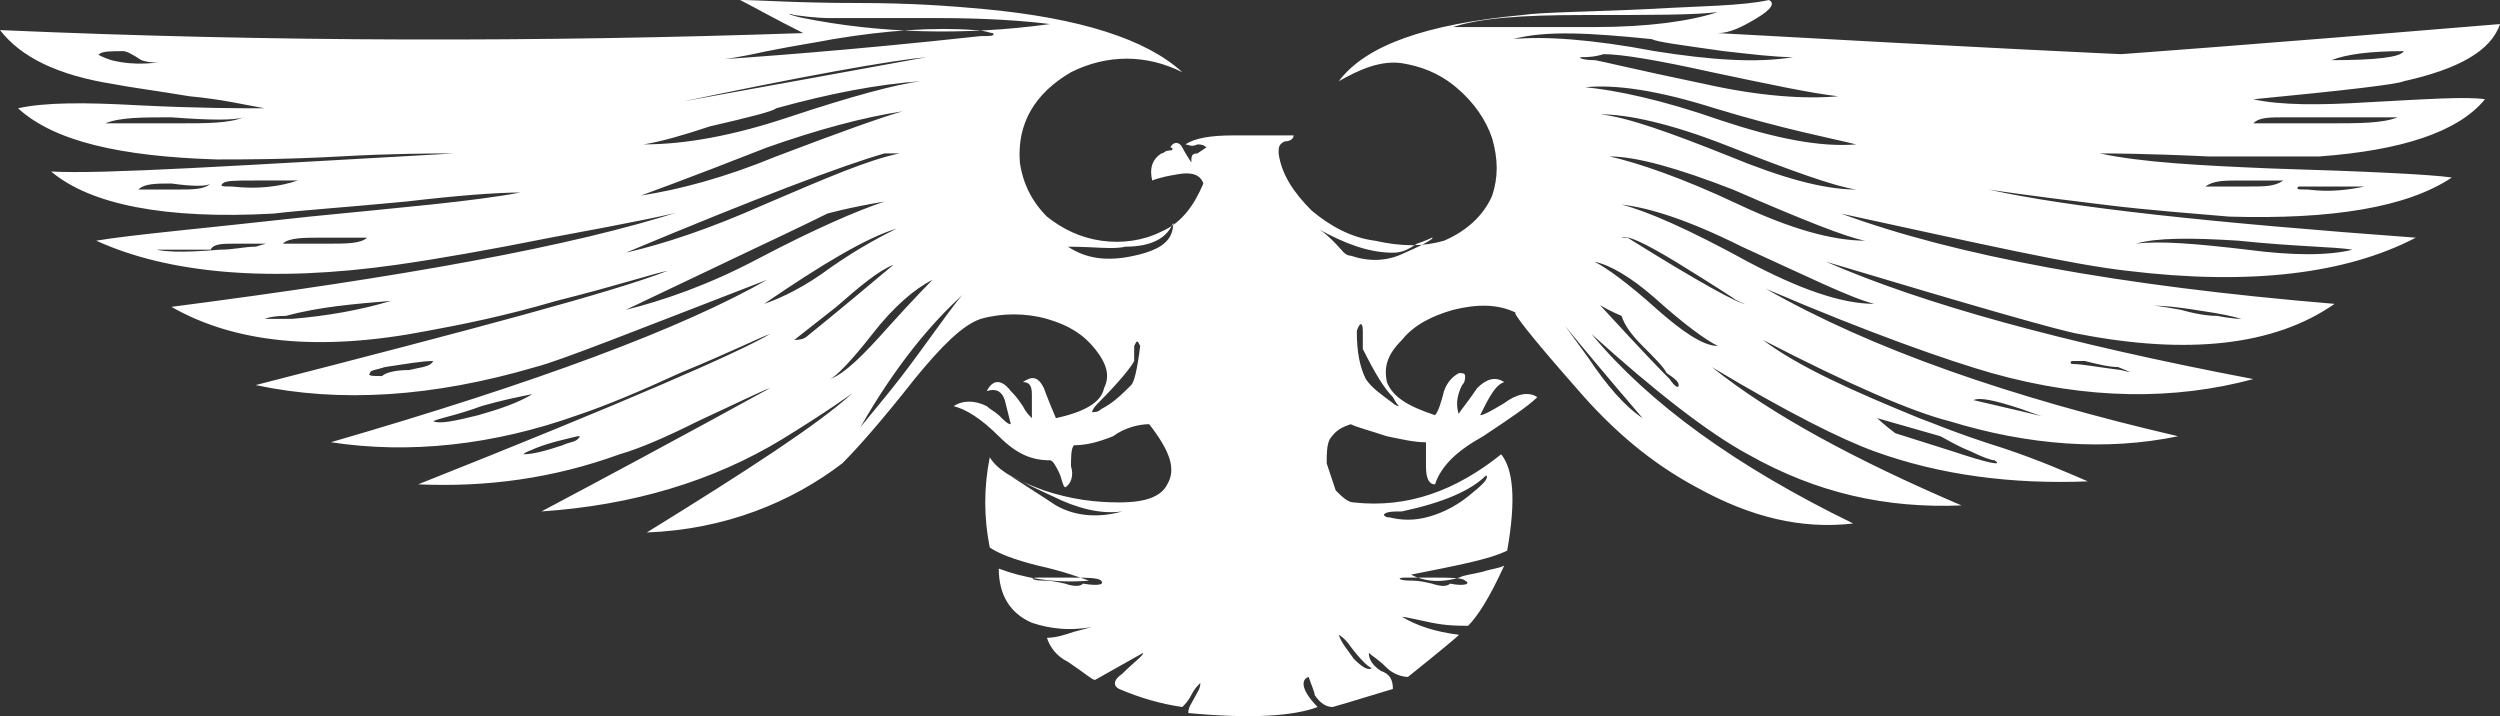 <svg version="1.1" id="图层_1" x="0px" y="0px" width="264.325px" height="75.716px" viewBox="0 0 264.325 75.716" enable-background="new 0 0 264.325 75.716" xml:space="preserve" xmlns="http://www.w3.org/2000/svg" xmlns:xlink="http://www.w3.org/1999/xlink" xmlns:xml="http://www.w3.org/XML/1998/namespace">
  <rect x="0" y="0" width="264.325" height="75.716" fill="#333333" stroke="none"/>
  <path fill="#FFFFFF" d="M224.247,5.726c0,0,13.359-0.954,40.078-3.181c-0.955,2.862-4.453,4.771-10.178,6.043
	c-0.637,0.318-6.045,0.954-15.904,1.909c2.861,0.636,6.997,0.636,12.087,0.317c6.043-0.317,10.496-0.636,12.405-0.317
	c-2.863,3.498-8.906,5.407-17.495,6.043c-2.862,0-6.997,0-11.769,0c-6.68-0.318-10.497-0.318-11.451-0.318
	c4.453,0.954,10.496,1.272,18.131,1.591c10.496,0.318,16.857,0.637,19.084,0.954c-4.771,3.181-12.723,4.453-23.537,4.135
	c-3.5-0.318-8.271-0.636-13.359-1.271c-7.952-0.954-12.088-1.591-12.088-1.591c8.588,1.908,23.538,3.498,45.168,5.089
	c-7.316,3.817-17.494,5.09-30.535,3.499c-5.727-0.636-15.587-2.863-30.219-6.044c12.088,4.454,29.264,7.635,52.166,9.543
	c-6.361,4.453-15.586,5.407-27.037,3.181c-1.908-0.317-10.814-2.862-26.719-7.634c10.179,4.453,25.129,8.588,45.168,12.405
	c-8.271,2.227-17.495,2.227-27.674-0.637c-4.453-1.271-12.723-4.135-23.855-8.906c11.133,6.361,25.764,11.451,43.576,15.587
	c-7.634,1.59-15.903,0.954-24.174-1.591c-3.816-0.954-10.496-3.816-19.721-8.588c3.816,2.862,9.543,5.407,16.54,8.27
	c0.954,0.318,3.817,1.591,8.906,3.181c3.817,1.272,6.681,2.545,8.906,3.499c-7.952,0.318-15.587-0.636-22.584-3.181
	c-3.499-1.272-9.224-4.135-17.176-8.906c6.361,5.09,15.269,9.86,26.401,14.632c-7.953,0.318-15.269-1.272-22.584-5.408
	c-4.136-2.226-9.861-6.679-16.541-12.723c6.045,7.316,15.268,13.996,27.674,20.039c-5.408,0.636-10.814-0.636-16.541-3.816
	c-4.771-2.545-8.906-6.044-12.723-10.497c-4.771-5.407-6.998-8.27-6.361-7.952c-1.908-0.954-4.136-0.954-6.68-0.317
	c-2.228,0.636-4.137,1.59-5.408,3.181c-1.59,1.59-1.908,2.862-1.59,4.453c0.637,1.59,2.227,2.545,5.09,3.499
	c0.316-0.318,0.635-1.272,0.953-2.545c0.318-0.954,0.954-1.591,1.59-1.909c0.318,0,0.637,0,0.637,0.318s0,0.637-0.318,0.955
	c-0.636,1.271-0.636,2.227-0.318,3.181c-0.317,0,0.637-0.954,1.909-2.863c0.954-0.954,1.909-1.272,2.862-0.636
	c-0.953,0.318-1.59,1.59-2.544,3.499c0.318,0,0.954-0.318,2.544-1.272c1.273-0.955,2.545-1.272,3.5-0.637
	c-0.955,0.955-2.863,2.227-5.726,4.136c-2.863,1.59-4.454,3.181-5.089,5.089c-0.638,0-0.955-0.637-0.955-1.908
	c0-0.318,0-0.637,0-1.273c0-0.636,0-0.953,0-1.271c-1.273,0-2.545-0.318-4.135-0.637c-1.909-0.636-3.182-0.954-3.817-1.272
	c-0.954,0.318-1.591,0.637-2.227,1.591c-0.318,0.637-0.318,1.59-0.318,2.545c0.318,0.954,0.638,1.908,0.954,2.863
	c0.637,0.635,1.273,1.271,1.908,1.271c5.727,0.637,10.815-1.271,15.587-5.09c1.272,1.591,1.591,4.771,0.636,10.18
	c-1.908,0.953-5.407,1.59-10.178,2.544c1.271,0.637,2.863,0.954,5.088,0.318c0.637-0.318,1.273-0.318,2.546-0.637
	c0.954-0.317,1.591-0.317,2.226-0.636c-1.59,3.499-2.862,5.407-3.816,6.362c-0.955,0-2.227,0-3.817-0.318s-2.862-0.637-3.181-0.637
	c1.59,0.955,3.5,1.59,6.043,1.908c-0.317,0.318-2.225,1.909-5.406,4.453c-0.637,0-1.59-0.317-2.227-0.954
	c-0.954-0.954-1.591-1.271-1.909-1.59c0,0.636,0.318,1.271,1.272,1.908c0.955,0.318,1.273,0.954,1.273,1.908
	c-4.137,1.273-6.361,1.908-6.361,1.908c-0.638,0-1.273-0.317-1.91-1.271c0-0.318-0.318-0.954-0.637-1.909
	c-0.953,0.318-0.635,1.591,0.955,3.181c-2.545,0.955-6.998,1.273-13.678,0.637c0-0.637,0.318-0.954,0.637-1.59
	c0.318-0.637,0.637-0.955,0.637-1.591c-0.318,0.318-0.637,0.636-0.955,1.272s-0.637,0.954-0.954,1.271
	c-2.227-0.317-4.453-0.953-6.681-1.908c-0.635-0.317-0.635-0.954,0.319-1.59c1.272-1.273,2.226-1.908,2.226-2.227l-5.088,2.862
	c-0.318,0-0.955-0.636-2.863-1.908c-1.272-0.636-1.908-1.59-2.227-2.545c0.954,0,1.908-0.318,2.862-0.636
	c1.272-0.318,2.228-0.636,2.545-0.636c-2.862,0.636-5.089,0.317-6.997-0.318c-2.228-0.954-3.5-2.862-3.5-5.726
	c2.545,0.954,5.726,1.59,9.543,1.272c-0.955-0.318-2.545-0.954-5.408-1.591c-2.545-0.637-4.135-1.272-5.088-1.908
	c-0.637-3.181-0.637-6.361,0-9.543c0.953,1.591,3.18,2.545,5.725,3.5c2.863,0.953,5.408,1.271,7.951,1.271
	c2.863,0,4.454-0.636,5.09-1.908c0.955-1.591,0.318-3.499-1.908-6.362c-0.954,0-2.545,0.318-3.816,1.273
	c-1.591,0.636-2.863,0.954-4.136,0.954c-0.317,0.317-0.317,1.271-0.317,2.227c0.317,0.954,0,1.908-0.637,2.227
	c-0.318-0.318-0.318-0.955-0.637-1.591c-0.317-0.636-0.636-1.272-0.953-1.272c-1.908,0-3.499-0.637-5.408-2.544
	c-1.908-1.909-3.499-2.863-4.771-3.181c0.954-0.637,2.227-0.637,3.5,0c0.318,0.317,0.953,0.636,1.271,0.954
	c0.637,0.636,0.955,0.953,1.272,0.953l-0.636-2.544c-0.318-0.954-0.955-1.272-1.908-0.954c0.636-1.272,1.59-1.272,2.544,0
	c0.317,0.317,0.637,0.636,1.272,1.591c0.318,0.636,0.637,0.954,0.955,1.271c0,0,0-0.954,0-2.545c0-0.953-0.318-1.271-0.955-1.271
	c0.955-0.637,1.59-0.637,2.227,0.636c0,0,0.318,0.954,1.272,3.181c2.862-0.636,4.771-1.59,5.089-3.181
	c0.637-1.272,0.318-2.545-0.953-4.136c-1.273-1.59-2.863-2.544-5.09-3.181c-2.227-0.636-4.771-0.636-6.998,0
	c-1.909,0.637-4.135,2.863-6.998,6.362c-3.499,4.453-6.044,7.315-7.634,8.906c-5.408,4.135-12.405,6.997-20.675,7.315
	c10.815-6.68,18.131-11.451,21.629-14.632c4.135-3.498,6.043-5.407,6.043-5.725c-0.636,1.908-5.089,5.407-13.359,10.496
	c-7.316,4.453-15.904,6.998-25.447,7.635c15.586-8.271,23.538-12.724,24.174-13.042c-0.955,0.318-3.499,1.591-7.634,3.499
	c-3.181,1.591-6.043,2.862-8.27,3.498c-6.998,2.545-13.996,3.5-21.311,3.182c21.629-8.588,34.034-13.996,37.215-15.904
	c-0.955,0.318-4.135,1.908-9.542,4.135c-4.135,1.909-7.952,3.5-10.815,4.454c-8.906,3.181-17.813,4.134-26.083,2.862
	c21.948-6.361,37.215-12.087,46.122-17.176c-13.996,5.407-21.948,8.588-24.493,9.224c-10.814,3.181-20.675,3.817-29.582,1.909
	c23.538-6.044,37.852-9.861,43.577-12.088c-1.59,0.318-5.407,1.591-11.769,3.182c-5.408,1.59-10.179,2.544-13.678,3.181
	c-11.451,2.226-20.357,1.271-27.037-2.545c24.493-3.181,42.305-6.362,54.074-10.179c-0.636,0.317-5.407,1.271-13.996,2.862
	c-6.361,1.272-11.769,2.227-16.222,2.863c-13.359,1.908-24.174,0.954-31.808-2.545c3.817-0.636,11.133-1.272,22.584-2.545
	c9.542-0.954,17.176-1.59,22.266-2.545c-2.544,0-6.68,0.319-12.087,0.955c-6.68,0.636-11.451,0.954-13.996,1.271
	C17.495,23.22,9.542,21.63,5.407,18.131c5.408,0.318,19.721-0.637,42.623-1.909c-2.227,0-6.362,0-12.087,0.318
	c-5.725,0.318-10.178,0.318-13.041,0.318C12.723,16.54,5.725,14.949,1.908,11.45c2.863-0.636,6.998-0.636,12.724-0.317
	c6.361,0.317,10.814,0.317,13.359,0.317c-1.908-0.317-4.453-0.953-7.952-1.271c-3.817-0.637-6.362-0.955-7.952-1.272
	C6.043,7.952,2.227,6.043,0,3.181c28.945,1.272,57.254,1.272,84.927,0.317C81.747,1.908,79.52,0.636,78.248,0
	c1.909,0,6.044,0.317,12.405,0.317c5.726,0,9.861,0.318,13.359,0.637c10.178,0.954,17.176,3.181,20.993,6.68
	c-3.816-1.908-7.951-1.908-11.768,0c-3.817,2.227-5.727,5.407-5.408,9.542c0.318,2.227,1.272,4.136,2.863,5.726
	c1.59,1.272,3.498,2.227,5.725,2.545c2.227,0.317,4.453,0,6.362-0.954c2.226-0.955,3.499-2.862,4.453-5.09
	c-0.317-0.953-1.272-1.271-2.862-0.953c-1.908,0.317-2.545,0.636-2.545,0.636c-0.318-1.272,0-2.227,0.954-2.863
	c0.317,0,0.317-0.317,0.954-0.317c0.318,0,0.318-0.318,0-0.318c0.318-0.637,0.954-0.637,1.271,0c0,0,0.318,0.636,0.955,1.59
	c0-0.636,0-0.954,0.637-0.954l0.953-0.636c-0.317-0.318-0.635-0.318-0.953-0.318c-0.637,0.318-0.955,0-1.273,0
	c0.955-0.637,2.545-0.954,5.09-0.954c0.318,0,1.272,0,3.182,0c1.271,0,2.226,0,3.18,0c0,0.317-0.318,0.636-0.954,0.636
	c-0.636,0.318-0.636,0.637-0.636,1.272c0.318,2.228,1.59,4.135,3.498,6.044c1.909,1.591,4.136,2.862,6.681,3.181
	c2.862,0.636,5.089,0.636,7.315,0c2.227-0.954,4.135-2.545,5.09-4.771c0.635-1.909,0.635-3.817,0-6.045
	c-0.637-1.907-1.909-3.816-3.817-5.407c-1.909-1.59-3.817-2.226-5.726-2.544c-2.227-0.318-4.453,0.637-6.68,1.908
	c2.863-3.816,9.225-6.043,19.402-6.998c2.227-0.318,6.681-0.318,13.359-0.636c5.408-0.318,9.861-0.318,12.724-0.954
	c0.636,0.317,0.318,0.954-1.272,1.908c-1.59,0.954-2.863,1.59-4.135,1.59C209.933,5.089,224.247,5.726,224.247,5.726z M10.497,5.726
	c-0.318,0,0.318,0.317,1.272,0.636c2.544,0.637,4.771,0.318,6.361,0c-1.272,0.318-2.227,0.318-3.181,0
	c-0.954-0.636-1.59-0.954-1.908-0.954C11.769,5.407,10.815,5.407,10.497,5.726z M18.13,12.404c-3.181,0-5.407,0-6.998,0.637
	c0.636,0,3.181,0,7.634,0c3.181,0,5.407,0,6.998-0.637C24.81,12.724,22.266,12.724,18.13,12.404z M18.13,19.402
	c-1.59,0-2.863,0-3.499,0.637c0.318,0,1.908,0,4.135,0c1.59,0,2.862,0,3.499-0.637C21.948,19.721,20.357,19.721,18.13,19.402z
	 M15.586,26.082c1.272,0.637,3.817,0.637,7.634,0.318c1.59,0,2.545-0.318,3.817-0.318c0.954-0.318,1.272-0.318,0.954-0.318
	c-0.318,0-1.272,0-3.181,0c-1.272,0-2.227,0-2.544,0.637h-6.68V26.082z M23.538,19.402c-0.318,0.318,0,0.318,0.954,0.318
	c2.863,0.318,5.089,0,6.998-0.636c-0.318,0-1.272,0-2.227,0c-0.954,0-1.908,0-2.227,0C24.81,19.085,23.856,19.085,23.538,19.402z
	 M27.991,33.716c0,0,0.955,0,2.863,0c3.817-0.317,7.316-0.953,10.497-1.907c-3.817,0.317-7.634,0.636-11.133,1.59
	C28.627,33.398,27.991,33.716,27.991,33.716z M34.035,25.128c-1.909,0-3.499,0-4.135,0.636c0.636,0,2.226,0,4.771,0
	c1.908,0,3.499,0,4.135-0.636C38.17,25.128,36.579,25.128,34.035,25.128z M43.259,39.124c1.272-0.318,2.227-0.318,2.545-0.954
	c-1.272,0-2.863,0.317-5.089,0.636c-0.954,0.318-1.591,0.318-1.591,0.636c-0.318,0.318,0.318,0.318,1.272,0.318
	C40.714,39.441,41.668,39.124,43.259,39.124z M50.575,43.896c2.227-0.637,4.135-1.272,5.726-2.228
	c-1.59,0.318-3.181,0.637-5.407,1.273c-2.545,0.954-4.453,1.271-5.089,1.59C46.44,44.849,48.03,44.531,50.575,43.896z
	 M59.481,47.076c0.636-0.318,1.272-0.318,1.59-0.637c0.318-0.317,0.318-0.317,0-0.317c-1.272,0.317-2.863,0.636-4.453,1.271
	c-0.636,0.318-0.954,0.318-1.272,0.636c-0.318,0-0.318,0,0,0C56.3,48.029,57.573,47.712,59.481,47.076z M93.516,16.222
	c-4.454,1.272-13.678,4.771-27.355,10.497c4.135-0.955,8.906-2.545,14.632-5.089c6.68-2.863,11.133-4.771,14.314-5.408H93.516z
	 M87.472,22.583c0,0-2.545,1.273-7.952,3.817l-13.359,6.362c3.817-0.954,8.588-2.545,13.996-5.408
	c6.043-3.181,10.497-5.089,13.36-6.043C89.699,21.947,87.472,22.583,87.472,22.583z M82.064,16.54
	c6.68-2.545,11.133-4.136,13.36-4.771c-4.135,0.636-8.906,1.909-14.313,3.817c-8.907,3.499-13.36,5.09-13.36,5.09
	C71.886,20.039,76.657,18.767,82.064,16.54z M83.337,12.404c6.68-2.226,11.451-3.498,13.996-3.816
	c-4.453,0.318-9.542,1.272-15.268,2.862c-0.318,0.318-2.862,0.954-6.998,1.909c-2.863,0.954-5.089,1.59-6.998,1.908
	C72.522,15.268,77.612,14.313,83.337,12.404z M97.969,6.043c-3.499,0.318-12.723,1.909-27.673,5.09
	C69.66,11.133,78.884,9.542,97.969,6.043z M104.967,3.498c-0.317,0-0.955-0.317-1.909-0.317s-1.59,0-1.909,0
	c-0.318,0,0.318,0,1.909,0c-4.135-0.318-9.224,0-14.95,0.954c-1.59,0.318-3.817,0.637-6.998,1.272
	c-2.863,0.636-4.771,0.954-6.044,0.954c4.453-0.318,13.996-0.954,28.627-2.545C104.649,3.816,105.284,3.816,104.967,3.498z
	 M80.792,32.126c1.909-0.637,4.453-1.908,6.998-3.817c3.181-2.227,5.726-3.498,6.998-4.135
	C91.607,25.128,86.836,27.991,80.792,32.126z M83.974,1.59c-0.955-0.318-0.637,0,0.954,0.318c7.952,1.59,16.858,1.908,26.083,0.637
	c-2.545-0.318-6.361-0.637-12.087-0.637c-6.68,0-10.815,0-11.451,0C87.472,1.908,86.2,1.908,83.974,1.59z M85.246,35.625
	c0,0,3.181-2.545,9.224-7.634c-1.59,0.636-3.499,2.227-6.043,4.453l-4.453,3.499C84.927,35.943,85.246,35.625,85.246,35.625z
	 M93.834,34.671c2.863-3.182,4.453-4.771,4.771-5.089c-1.908,0.953-4.135,2.862-6.361,5.725c-2.227,2.863-3.817,4.453-4.453,4.771
	C89.381,39.441,91.289,37.533,93.834,34.671z M97.015,37.533c2.544-3.499,4.135-5.725,4.771-6.361
	c-3.181,2.862-6.998,7.315-10.814,13.995C92.244,43.577,94.47,41.032,97.015,37.533z M111.328,52.483
	c-3.499-1.591-5.089-2.545-5.089-2.545c3.498,2.227,5.407,3.499,5.407,3.499c2.226,1.272,4.771,1.272,6.997,0.637
	C116.417,54.392,113.872,53.756,111.328,52.483z M116.417,61.39c-0.317-0.318-1.59-0.318-3.18-0.318c-1.591,0-2.545,0-3.5,0
	c-0.953,0-0.636,0.318,0.637,0.318c0.318,0,0.954,0,2.227,0.317c0.954,0.318,1.59,0.318,1.908,0
	C116.417,62.025,116.735,61.707,116.417,61.39z M119.917,27.037c2.862-0.637,4.135-1.591,4.135-3.5
	c-0.637,1.591-2.227,2.545-5.09,2.545c-1.271,0.318-3.18,0-6.043,0C114.827,27.354,117.054,27.673,119.917,27.037z M115.464,43.577
	c0.318,0,0.636,0,0.953-0.318c1.273-0.636,2.227-1.591,3.182-2.544c0.318-0.318,0.636-1.591,0.954-4.136
	c-0.318-0.636-0.318-0.636-0.636,0c0,0.636,0,1.272,0,1.591c-0.318,0.636-1.592,2.227-3.817,4.453
	C115.464,43.259,115.464,43.577,115.464,43.577z M148.544,26.719c2.227-0.955,3.182-1.591,2.862-1.591c0,0-0.636,0.318-1.591,0.636
	c-0.953,0.637-1.59,0.955-2.545,0.955c-2.544,0-5.088-0.955-7.951-2.545c0.636,0.318,1.272,0.954,1.908,1.59
	c0.637,0.637,0.955,1.273,1.591,1.273C144.727,27.673,146.636,27.673,148.544,26.719z M142.818,68.388
	c-0.636-0.955-1.272-1.273-1.272-1.273c0.318,0.955,0.954,1.591,1.59,2.545c0.955,0.954,1.591,1.272,1.909,0.954
	C144.727,70.613,143.772,69.659,142.818,68.388z M147.271,42.623c0.319,0.318,0.637,0.318,0.637,0.318s-0.317-0.318-0.637-0.955
	c-0.953-0.954-1.907-2.545-3.18-5.09c0-0.636,0-1.271,0-1.907c0-0.955-0.318-0.955-0.637,0c0,2.226,0.318,3.816,0.955,5.089
	C145.045,41.032,145.999,41.668,147.271,42.623z M146.317,54.392c0,0,0,0.318,0.637,0.318c1.271,0.318,2.543,0.318,3.816,0
	c1.271-0.318,2.862-0.954,4.453-2.227c1.59-1.272,2.227-1.909,1.908-2.227c-1.59,1.591-4.453,2.862-8.906,3.817
	C147.271,54.074,146.636,54.074,146.317,54.392z M154.905,61.39c-0.318-0.318-1.59-0.318-3.18-0.318c-1.592,0-2.545,0-3.182,0
	c-0.954,0-0.637,0.318,0.637,0.318c0.316,0,0.953,0,2.226,0.317c0.954,0.318,1.591,0.318,1.909,0
	C154.905,62.025,155.542,61.707,154.905,61.39z M160.948,2.862c4.453,0,6.998,0,7.635,0c5.725,0,10.179-0.636,13.041-1.591
	c-2.227,0.318-6.998,0.318-14.313,0.318c-6.362,0-10.814,0.318-13.678,1.272C155.542,2.862,158.087,2.862,160.948,2.862z
	 M174.944,5.407c6.044,0.954,10.814,1.272,14.632,0.636c-1.909,0-4.452-0.317-7.315-0.636c-4.453-0.636-6.998-0.954-7.635-1.272
	c-6.361-0.637-11.133-0.954-14.631,0C163.175,3.816,168.265,4.135,174.944,5.407z M162.858,31.172
	c0.953,0.954,2.543,3.181,5.088,6.68c1.909,2.863,3.816,5.09,5.727,6.361C166.038,35.307,162.54,30.854,162.858,31.172z
	 M177.489,40.715c0-0.318-0.318-0.637-1.272-1.273c-0.318-0.636-1.272-1.59-2.544-2.862c-1.273-1.272-1.91-2.227-2.227-3.181
	c-2.227-0.954-3.817-1.909-4.454-3.499c3.817,4.135,6.999,7.634,9.542,10.179C177.171,41.032,177.489,41.032,177.489,40.715z
	 M167.311,6.043c-0.636,0,0,0.318,1.272,0.318c0.318,0,4.135,0.955,11.77,2.545c5.725,1.272,10.496,1.591,13.994,1.272
	c-2.861-0.318-7.315-1.272-13.358-2.545c-5.726-1.272-9.542-1.908-11.451-1.908C168.583,6.043,167.629,6.043,167.311,6.043z
	 M181.306,11.45c-6.043-1.908-10.496-2.544-13.677-2.227c3.181,0.318,7.952,1.273,14.313,3.5c5.725,1.907,10.496,2.862,14.314,2.544
	C193.712,14.631,188.622,13.678,181.306,11.45z M174.944,31.489c-2.545-2.226-4.771-3.498-6.361-3.816
	c1.272,0.636,3.498,2.227,6.68,5.09c2.545,2.227,4.771,3.816,6.361,3.816C180.353,35.943,178.125,34.353,174.944,31.489z
	 M182.261,15.268c-5.727-2.227-10.18-3.181-13.041-3.181c2.861,0.317,7.314,1.908,13.676,4.453
	c5.408,2.227,9.861,3.499,13.361,3.499C194.028,19.721,189.576,18.131,182.261,15.268z M183.214,20.039
	c-5.725-2.227-10.178-3.499-13.041-3.499c2.863,0.636,7.635,2.227,13.678,5.09c5.407,2.544,9.861,3.816,13.359,3.816
	C195.302,25.128,190.53,23.22,183.214,20.039z M184.169,26.082c-5.726-2.862-9.861-4.135-12.723-4.452
	c2.545,0.636,6.997,2.544,13.359,6.043c5.406,2.862,9.859,4.453,13.358,4.453C195.62,31.489,191.167,29.264,184.169,26.082z
	 M183.214,31.489c0,0-1.908-1.271-6.043-3.816c-3.18-1.909-5.09-2.862-5.725-2.545h0.316h0.318
	c7.635,4.771,11.77,6.998,12.406,6.998C183.532,31.809,183.214,31.489,183.214,31.489z M198.482,44.213c0,0,0.636,0.636,1.908,1.591
	l6.044,1.908c3.816,1.272,5.407,1.591,4.453,0.954c-0.318,0-1.272-0.318-2.545-0.954c-1.59-0.636-2.545-1.272-3.182-1.59
	C200.709,44.849,198.482,44.213,198.482,44.213z M213.751,43.259c-2.863-0.954-4.454-1.272-5.09-0.954
	c8.271,1.908,12.087,2.862,11.451,2.862C219.476,45.167,217.249,44.531,213.751,43.259z M220.43,38.17c-0.636,0-0.954,0-1.272,0
	s-0.318,0.317,0,0.317c0.955,0,2.545,0.318,5.09,0.637c1.272,0.317,1.272,0.317-0.318-0.318
	C222.975,38.806,221.702,38.487,220.43,38.17z M236.652,25.446c-5.09-0.318-8.588-0.318-10.815,0.317
	c2.545-0.317,6.361,0,11.77,0.637c4.771,0.637,8.588,0.637,11.133,0C246.831,26.082,242.696,26.082,236.652,25.446z M236.97,33.716
	c0,0-0.953-0.317-2.862-0.636c-3.817-0.636-6.362-0.954-7.634-0.636c0.953-0.318,2.227,0,4.135,0.318
	c2.227,0.636,3.499,0.636,3.817,0.636C236.017,33.716,236.97,33.716,236.97,33.716z M236.97,19.085c-1.908,0-2.862,0-3.816,0.636
	c0.318,0,1.908,0,4.453,0c1.908,0,2.863,0,3.816-0.636C241.104,19.085,239.515,19.085,236.97,19.085z M245.876,12.404
	c-0.317,0-1.908,0-4.135,0c-1.908,0-2.862,0-3.498,0.637c0.954,0,3.498,0,7.951,0c3.182,0,5.727,0,7.316-0.637H245.876z
	 M243.015,19.721c-0.318,0.318,0,0.318,0.953,0.318c2.545,0.317,4.453,0,6.044-0.318c-0.318,0-0.954,0-1.909,0
	c-0.953,0-1.59,0-1.908,0C244.286,19.721,243.331,19.721,243.015,19.721z M254.147,5.407c-3.5,0-6.045,0.318-7.635,0.954
	C251.284,6.361,253.829,6.043,254.147,5.407z" class="color c1"/>
</svg>